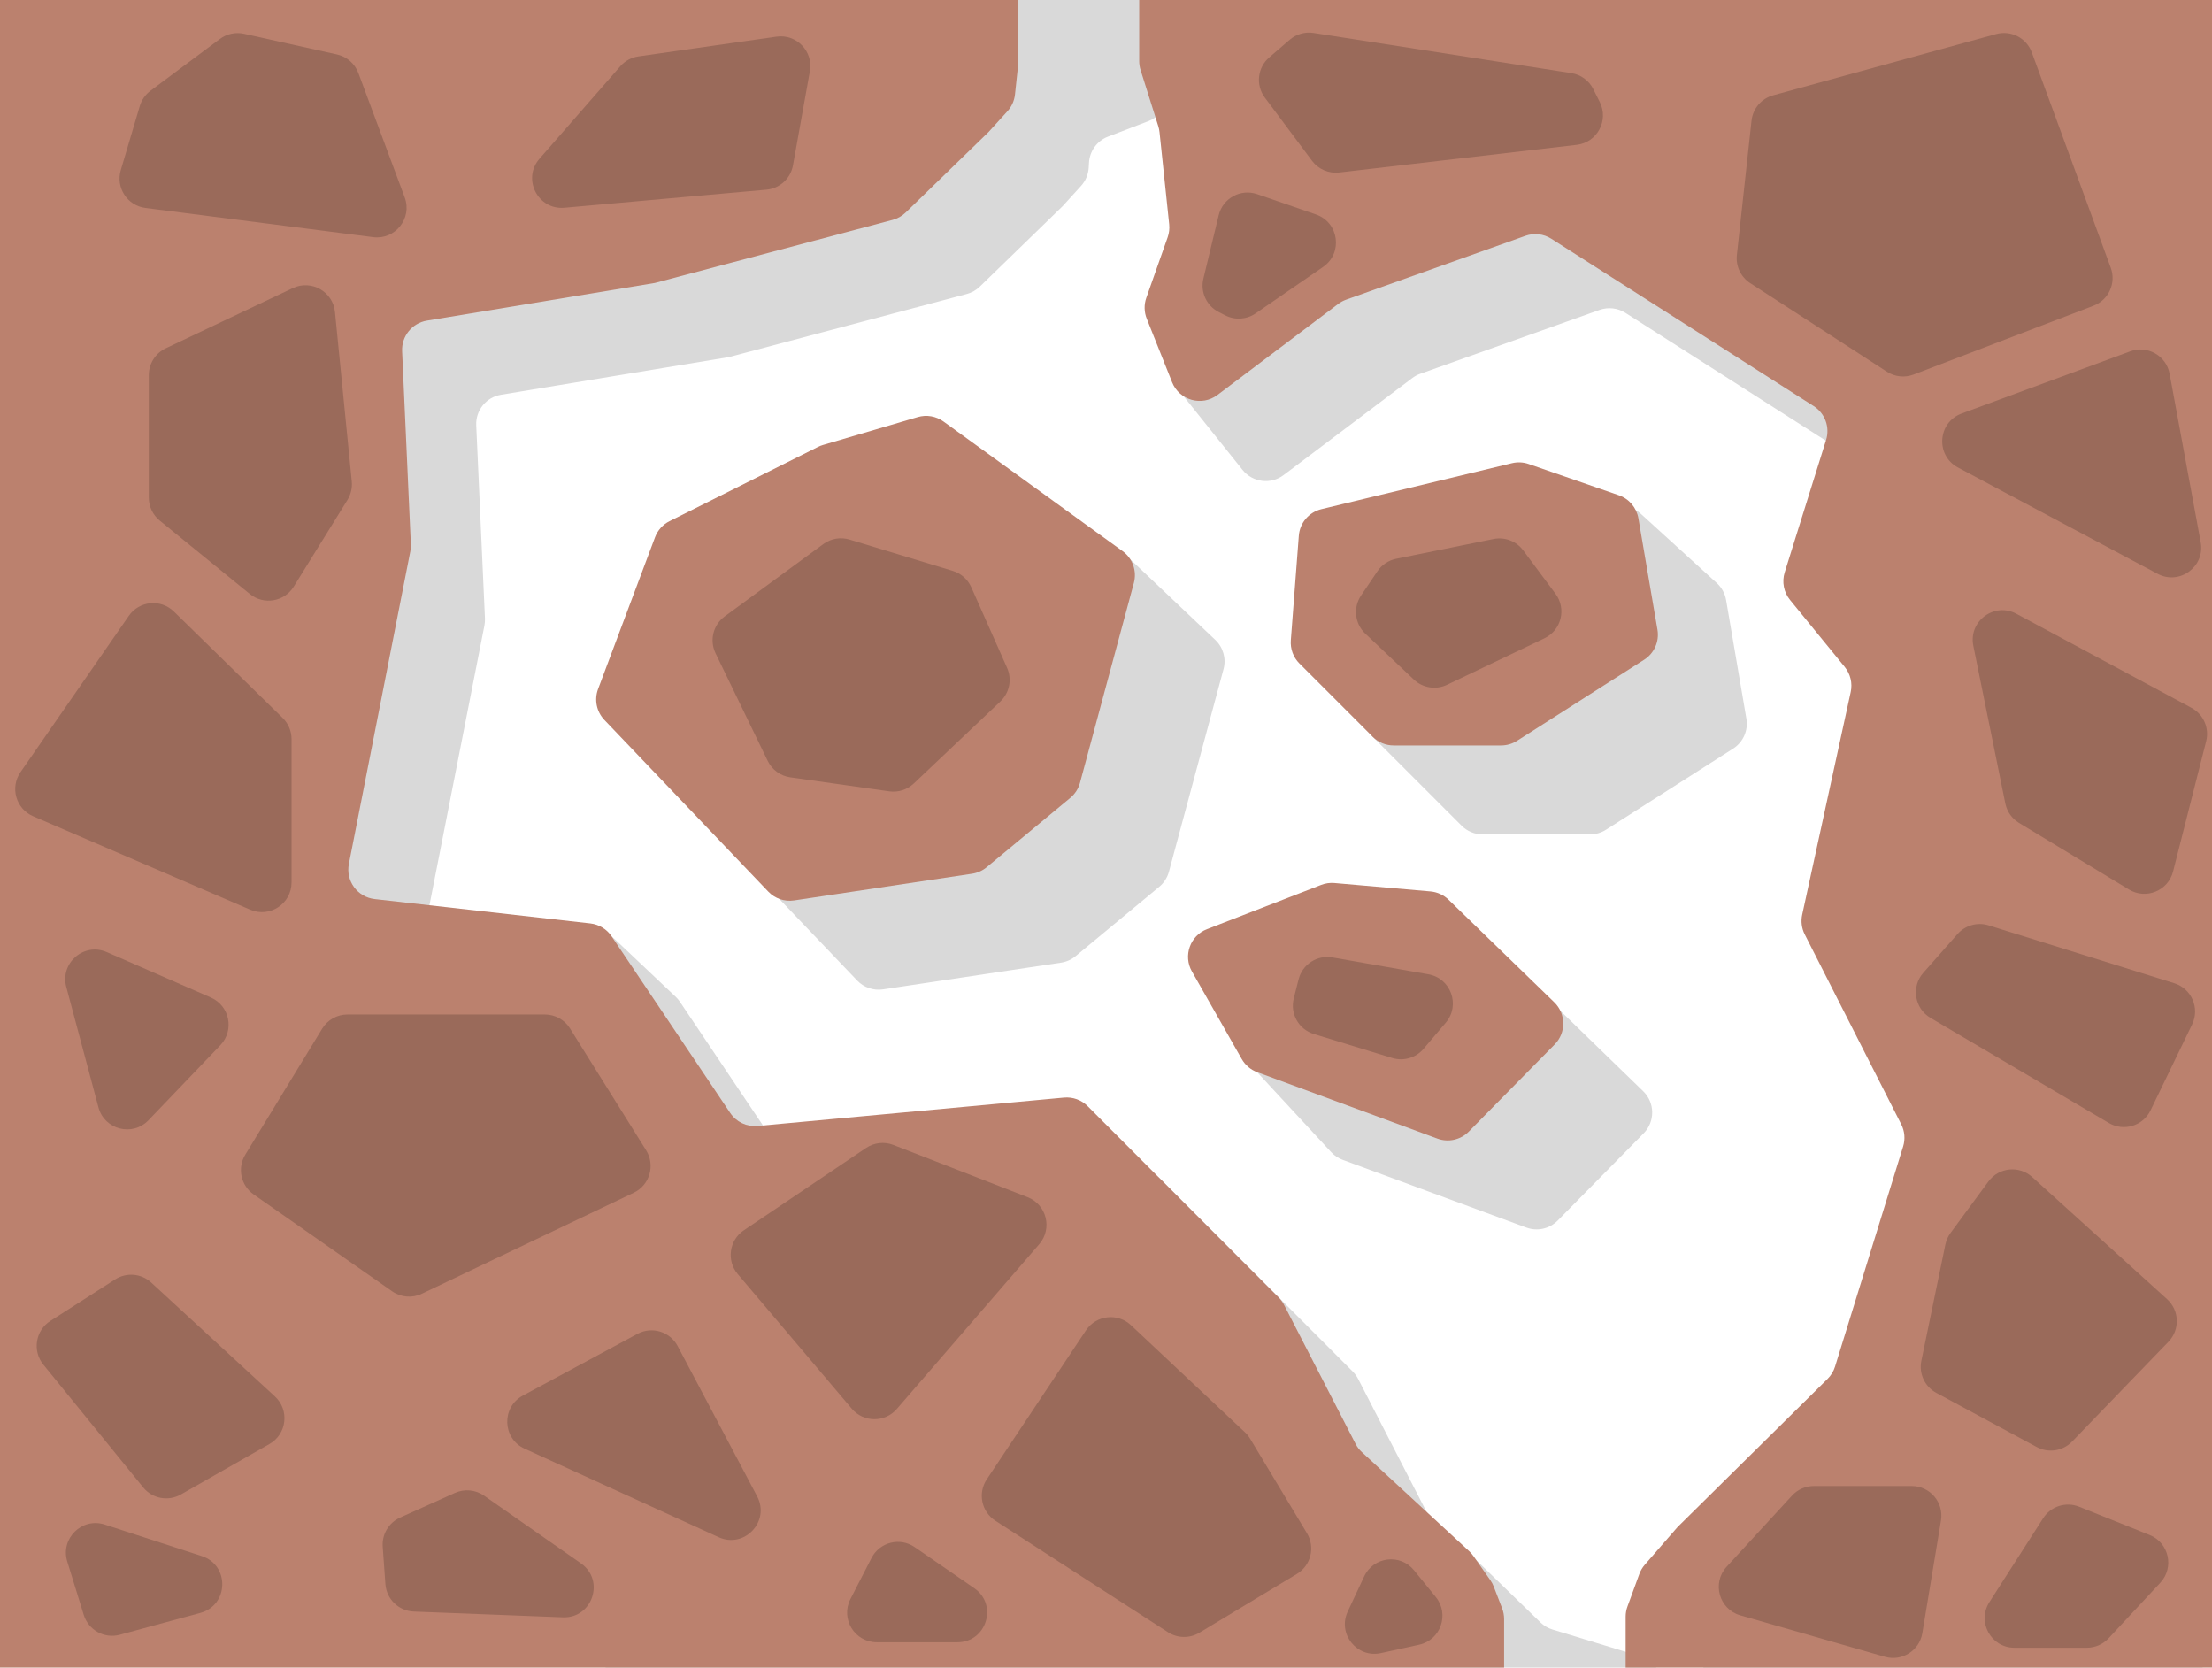<svg width="7462" height="5625" viewBox="0 0 7462 5625" fill="none" xmlns="http://www.w3.org/2000/svg">
<g id="walls" clip-path="url(#clip0_2245_1271)">
<g id="Group 127">
<path id="shadow" fill-rule="evenodd" clip-rule="evenodd" d="M3969.51 -442.518C3963.85 -443.504 3958.11 -444 3952.36 -444H2176.1C2156.78 -444 2137.88 -438.405 2121.67 -427.891L950.788 331.769C933.984 342.671 920.841 358.369 913.063 376.827L-23.523 2599.4C-34.053 2624.39 -33.984 2652.58 -23.331 2677.52L805.532 4617.68C811.113 4630.74 819.414 4642.47 829.881 4652.07L1672.46 5425.25C1678.8 5431.06 1685.85 5436.03 1693.45 5440.03L3050 6155.05C3054.99 6157.68 3060.19 6159.88 3065.55 6161.63L4606.61 6665.48C4617.78 6669.13 4629.51 6670.79 4641.26 6670.37L6512.14 6603.51C6539.22 6602.55 6564.74 6590.64 6582.87 6570.51L7414.56 5647.31C7419.84 5641.46 7424.4 5635 7428.16 5628.08L8127.8 4338.81C8135.75 4324.17 8139.91 4307.77 8139.91 4291.12V3234.5L7940.93 1238.89C7938.71 1216.61 7929.07 1195.72 7913.57 1179.57L6803.93 23.433C6788.43 7.28 6767.95 -3.203 6745.78 -6.337L5305 -210L3969.51 -442.518ZM4125.23 730.475C4147.09 702.656 4152.62 665.357 4139.78 632.391L4080.19 479.454C4078.13 474.161 4076.52 468.702 4075.39 463.136L4071.7 445.047C4057.38 374.847 3976.05 342.037 3917.03 382.651L3895.78 397.27C3889.28 401.741 3882.28 405.427 3874.92 408.253L3737.65 460.92C3701.02 474.975 3676 509.149 3673.65 548.312L3672.61 565.809C3671.24 588.583 3662.13 610.206 3646.79 627.09L3585 695.085L3305.26 966.781C3292.96 978.726 3277.8 987.308 3261.23 991.704L2459 1204.5L1690.11 1331.53C1640.13 1339.78 1604.22 1384.1 1606.51 1434.71L1635.96 2085.99C1636.32 2093.97 1635.72 2101.96 1634.18 2109.8L1435.43 3120.78C1421.54 3191.46 1484.67 3253.2 1555.03 3237.74L1984.27 3143.37C2016.63 3136.26 2050.41 3145.63 2074.47 3168.41L2279.42 3362.35C2284.79 3367.44 2289.58 3373.1 2293.7 3379.24L2713.39 4004.2C2733.8 4034.59 2769.18 4051.4 2805.63 4048.03L3839.22 3952.33C3868.85 3949.59 3898.17 3960.19 3919.2 3981.25L4563.48 4626.46C4570.78 4633.78 4576.91 4642.18 4581.64 4651.37L4821.64 5117.81C4827.82 5129.81 4836.36 5140.44 4846.75 5149.05L4959.5 5242.5L5196.63 5472.64C5208.05 5483.72 5221.94 5491.92 5237.15 5496.55L5507.22 5578.76C5515.37 5581.24 5523.18 5584.76 5530.44 5589.22L5618.78 5643.49C5671 5675.57 5739.53 5653.56 5763.29 5597.07L5780.29 5556.66C5784.41 5546.89 5790.04 5537.84 5797 5529.84L5909 5401L6415.15 4901.13C6426.87 4889.56 6435.55 4875.27 6440.41 4859.53L6670.02 4117.22C6677.7 4092.39 6675.42 4065.54 6663.64 4042.37L6338.14 3401.77C6327.7 3381.22 6324.68 3357.7 6329.59 3335.18L6494.03 2580.45C6500.06 2552.79 6494.08 2523.87 6477.58 2500.87L6251.56 2185.79C6230.79 2156.83 6227 2118.99 6241.62 2086.48L6397.54 1739.85C6417.9 1694.57 6401.96 1641.21 6360.11 1614.51L5483.24 1055.3C5457.22 1038.71 5424.99 1035.06 5395.92 1045.41L4790.92 1260.86C4781.36 1264.27 4772.38 1269.11 4764.28 1275.22L4330.06 1602.53C4286.86 1635.1 4225.61 1627.41 4191.8 1585.18L3980.29 1320.98C3973.15 1312.06 3967.59 1301.98 3963.85 1291.18L3896.34 1096.07C3885.22 1063.93 3891.2 1028.34 3912.21 1001.59L4125.23 730.475ZM5846.51 2525.22L5417.6 2798.81C5401.54 2809.06 5382.88 2814.5 5363.82 2814.5H5001.42C4974.9 2814.5 4949.46 2803.96 4930.71 2785.21L4629.08 2483.58C4618.82 2473.32 4610.91 2460.94 4605.91 2447.31L4472.18 2082.72C4451.94 2027.54 4483.41 1966.89 4540.18 1951.69L5441.67 1710.15C5474.59 1701.33 5509.73 1709.89 5534.92 1732.85L5791.6 1966.85C5808.06 1981.85 5819.04 2001.92 5822.8 2023.88L5891.29 2424.04C5898.08 2463.7 5880.44 2503.57 5846.51 2525.22ZM5543.17 3680.82L5184.58 3332.88C5169.26 3318.02 5149.59 3308.45 5128.44 3305.57L4312.11 3194.44C4250.83 3186.1 4196.75 3234.82 4198.67 3296.64L4206.34 3543.12C4207.09 3567.22 4216.52 3590.25 4232.91 3607.95L4490.71 3886.4C4501.42 3897.97 4514.71 3906.84 4529.5 3912.29L5148.97 4140.68C5185.82 4154.27 5227.21 4145.02 5254.79 4117.05L5544.76 3822.78C5583.74 3783.23 5583.03 3719.49 5543.17 3680.82ZM3404.49 1704.33L3076.03 1800.99C3070.36 1802.66 3064.84 1804.83 3059.54 1807.48L2558.61 2057.95C2536.04 2069.23 2518.57 2088.63 2509.71 2112.25L2317.56 2624.22C2304.07 2660.16 2312.35 2700.65 2338.85 2728.41L2891.66 3307.46C2914.13 3330.99 2946.65 3342.13 2978.83 3337.29L3579.45 3247.14C3597.47 3244.43 3614.41 3236.85 3628.44 3225.22L3910.55 2991.28C3926.46 2978.08 3937.89 2960.29 3943.27 2940.33L4127.48 2257.08C4137.04 2221.61 4126.38 2183.75 4099.72 2158.47L3817.78 1891.24C3810.96 1884.78 3803.27 1879.31 3794.92 1874.99L3478.66 1711.44C3455.77 1699.61 3429.21 1697.06 3404.49 1704.33Z" fill="black" fill-opacity="0.15"/>
<g id="rock">
<path d="M3911.55 445.613L3944.15 756.585C3945.7 771.343 3943.94 786.26 3939.01 800.255L3866.98 1004.58C3858.94 1027.42 3859.44 1052.39 3868.41 1074.88L3953.98 1289.38C3978.42 1350.63 4054.4 1371.87 4107.06 1332.18L4514.28 1025.22C4522.38 1019.11 4531.36 1014.27 4540.92 1010.86L5145.92 795.409C5174.99 785.056 5207.22 788.706 5233.24 805.3L6118.5 1369.87C6156.57 1394.14 6173.65 1440.92 6160.17 1484.02L6020.56 1930.62C6010.53 1962.7 6017.29 1997.67 6038.54 2023.7L6222.98 2249.62C6242.26 2273.24 6249.72 2304.36 6243.23 2334.15L6079.59 3085.18C6074.68 3107.7 6077.7 3131.22 6088.14 3151.77L6413.64 3792.37C6425.42 3815.54 6427.7 3842.39 6420.02 3867.22L6190.41 4609.53C6185.55 4625.27 6176.87 4639.56 6165.15 4651.13L5659 5151L5548.61 5277.98C5540.6 5287.19 5534.35 5297.79 5530.16 5309.25L5490.08 5418.87C5486.06 5429.87 5484 5441.49 5484 5453.21V5729C5484 5784.23 5528.77 5829 5584 5829H7391C7446.23 5829 7491 5784.23 7491 5729V-10C7491 -65.228 7446.23 -110 7391 -110H3943C3887.77 -110 3843 -65.228 3843 -10V206.109C3843 216.31 3844.56 226.45 3847.63 236.179L3907.47 425.969C3909.48 432.364 3910.85 438.945 3911.55 445.613Z" fill="#BB816E"/>
<path d="M3055.26 716.781L3335 445.085L3398.54 375.164C3412.81 359.463 3421.71 339.63 3423.97 318.534L3433 234V-15C3433 -70.228 3388.23 -115 3333 -115H76.382C21.2 -115 -23.553 -70.3 -23.618 -15.118L-30.382 5728.88C-30.447 5784.16 14.343 5829 69.618 5829H4974C5029.23 5829 5074 5784.23 5074 5729V5461.1C5074 5448.81 5071.73 5436.62 5067.31 5425.14L5038.91 5351.44C5035.98 5343.84 5032.14 5336.63 5027.46 5329.97L4970.16 5248.28C4966.06 5242.44 4961.36 5237.06 4956.12 5232.23L4594 4898C4585.4 4890.06 4578.26 4880.68 4572.91 4870.27L4331.64 4401.37C4326.91 4392.18 4320.78 4383.78 4313.48 4376.46L3669.2 3731.25C3648.17 3710.19 3618.85 3699.59 3589.22 3702.33L2555.63 3798.03C2519.18 3801.4 2483.8 3784.59 2463.39 3754.2L2063.31 3158.43C2046.94 3134.05 2020.68 3118.1 1991.5 3114.81L1263.84 3032.67C1205.76 3026.12 1165.66 2971.36 1176.93 2914.01L1384.18 1859.8C1385.72 1851.96 1386.32 1843.97 1385.96 1835.99L1356.51 1184.71C1354.22 1134.1 1390.13 1089.78 1440.11 1081.53L2209 954.5L3011.23 741.704C3027.8 737.308 3042.96 728.726 3055.26 716.781Z" fill="#BB816E"/>
</g>
<path id="wall" d="M5117.6 2498.81L5546.51 2225.22C5580.44 2203.57 5598.08 2163.7 5591.29 2124.04L5526.97 1748.25C5520.82 1712.32 5495.6 1682.58 5461.16 1670.64L5156.7 1565.1C5138.61 1558.83 5119.11 1557.89 5100.5 1562.38L4457.71 1717.44C4415.56 1727.61 4384.76 1763.79 4381.46 1807.03L4354.5 2159.67C4352.28 2188.76 4362.87 2217.37 4383.5 2238L4630.71 2485.21C4649.46 2503.96 4674.9 2514.5 4701.42 2514.5H5063.82C5082.88 2514.5 5101.53 2509.06 5117.6 2498.81Z" fill="#BB816E"/>
<path id="wall_2" d="M5243.17 3380.82L4886.51 3034.75C4870.01 3018.74 4848.5 3008.9 4825.59 3006.9L4501.66 2978.53C4486.42 2977.19 4471.08 2979.37 4456.82 2984.9L4071.65 3134.11C4014.68 3156.17 3990.64 3223.71 4020.85 3276.8L4188.94 3572.26C4200.6 3592.76 4219.14 3608.47 4241.27 3616.63L4848.97 3840.68C4885.82 3854.27 4927.22 3845.02 4954.79 3817.05L5244.76 3522.78C5283.74 3483.23 5283.03 3419.49 5243.17 3380.82Z" fill="#BB816E"/>
<path id="wall_3" d="M2776.03 1500.99L3095.91 1406.86C3125.61 1398.12 3157.68 1403.62 3182.76 1421.77L3787.11 1859.06C3820.76 1883.4 3835.85 1926.01 3825.04 1966.11L3643.27 2640.33C3637.89 2660.29 3626.46 2678.08 3610.55 2691.28L3328.44 2925.22C3314.41 2936.85 3297.47 2944.43 3279.45 2947.14L2678.83 3037.29C2646.65 3042.13 2614.13 3030.99 2591.66 3007.46L2038.85 2428.41C2012.35 2400.65 2004.07 2360.16 2017.56 2324.22L2209.71 1812.25C2218.57 1788.63 2236.04 1769.23 2258.61 1757.95L2759.54 1507.48C2764.84 1504.83 2770.36 1502.66 2776.03 1500.99Z" fill="#BB816E"/>
<g id="inside">
<path d="M2674.99 557.878L2732.03 240.279C2744.08 173.178 2686.92 113.955 2619.44 123.611L2153.72 190.246C2130.03 193.636 2108.34 205.411 2092.59 223.433L1819.97 535.379C1760.64 603.267 1814.38 708.824 1904.18 700.786L2585.48 639.804C2630.37 635.786 2667.02 602.237 2674.99 557.878Z" fill="#9A6A5A"/>
<path d="M4426.03 542.356L4266.82 329.222C4235.38 287.139 4241.86 227.907 4281.66 193.619L4350.66 134.164C4372.87 115.027 4402.36 106.601 4431.33 111.114L5300.83 246.579C5332.73 251.55 5360.28 271.623 5374.78 300.474L5396.8 344.291C5427.99 406.336 5388 480.5 5319.02 488.532L4517.71 581.838C4482.3 585.962 4447.37 570.919 4426.03 542.356Z" fill="#9A6A5A"/>
<path d="M5859.18 860.246L5908.63 407.077C5913.08 366.291 5941.99 332.362 5981.55 321.495L6733.79 114.866C6783.94 101.093 6836.27 128.048 6854.17 176.871L7120.55 903.404C7139.38 954.75 7113.46 1011.69 7062.38 1031.23L6455.46 1263.35C6425.64 1274.76 6392.15 1271.23 6365.36 1253.86L5904.21 955.011C5872.5 934.464 5855.09 897.803 5859.18 860.246Z" fill="#9A6A5A"/>
<path d="M7186.1 1185.08L6617.37 1394.8C6536.34 1424.67 6528.74 1536.3 6604.96 1576.89L7278.56 1935.58C7352.44 1974.93 7439.08 1911.5 7423.9 1829.17L7319.04 1260.76C7307.79 1199.76 7244.3 1163.62 7186.1 1185.08Z" fill="#9A6A5A"/>
<path d="M7392.67 2387.53L6802.2 2070.33C6727.58 2030.24 6640.03 2095.29 6656.88 2178.31L6764.79 2710.07C6770.34 2737.43 6787.08 2761.23 6810.97 2775.7L7181.99 3000.51C7239.44 3035.32 7314.2 3004.71 7330.73 2939.59L7442.28 2500.23C7453.57 2455.73 7433.12 2409.25 7392.67 2387.53Z" fill="#9A6A5A"/>
<path d="M6488.24 3281.16L6603.63 3150.54C6629.71 3121 6670.71 3109.54 6708.33 3121.27L7334.69 3316.47C7393.04 3334.65 7421.57 3400.46 7394.96 3455.48L7254.76 3745.29C7229.31 3797.91 7164.35 3817.58 7113.98 3787.91L6512.43 3433.52C6458.28 3401.62 6446.63 3328.26 6488.24 3281.16Z" fill="#9A6A5A"/>
<path d="M6481.56 4590.09L6562.57 4197.93C6565.49 4183.81 6571.43 4170.49 6579.97 4158.88L6707.89 3985.12C6743 3937.43 6811.64 3930.53 6855.54 3970.28L7310.45 4382.19C7352.33 4420.1 7354.51 4485.15 7315.27 4525.78L6990.17 4862.46C6959.03 4894.71 6910.23 4902.29 6870.77 4881.01L6532.03 4698.34C6493.14 4677.37 6472.62 4633.36 6481.56 4590.09Z" fill="#9A6A5A"/>
<path d="M5824.59 5284.82L6045.29 5044.81C6064.22 5024.22 6090.92 5012.5 6118.9 5012.5H6449.08C6510.83 5012.5 6557.83 5067.91 6547.74 5128.83L6484.83 5508.77C6475.07 5567.75 6416.08 5605.04 6358.61 5588.56L5870.64 5448.63C5799.15 5428.13 5774.26 5339.56 5824.59 5284.82Z" fill="#9A6A5A"/>
<path d="M4843.55 5387.02L4770.07 5296.67C4723.54 5239.45 4633.19 5250.57 4601.92 5317.37L4546.38 5436.02C4511.25 5511.08 4577.43 5593.85 4658.38 5576.09L4787.39 5547.79C4860.14 5531.83 4890.54 5444.8 4843.55 5387.02Z" fill="#9A6A5A"/>
<path d="M983.5 2976.59V2493.07C983.5 2466.16 972.659 2440.4 953.427 2421.58L586.656 2062.81C542.391 2019.51 469.814 2026.44 434.54 2077.33L69.147 2604.51C33.147 2656.46 53.754 2728.35 111.803 2753.33L843.967 3068.45C909.971 3096.85 983.5 3048.45 983.5 2976.59Z" fill="#9A6A5A"/>
<path d="M842.773 2003.62L538.839 1756.01C515.528 1737.02 502 1708.55 502 1678.48V1265.27C502 1226.63 524.258 1191.45 559.172 1174.9L987.669 971.821C1050.19 942.191 1123.18 983.474 1130.01 1052.32L1186.66 1623.77C1188.83 1645.65 1183.73 1667.62 1172.15 1686.31L990.939 1978.76C959.161 2030.05 889.548 2041.73 842.773 2003.62Z" fill="#9A6A5A"/>
<path d="M1258.78 799.944L490.597 701.45C429.471 693.612 389.913 632.886 407.448 573.808L471.552 357.833C477.686 337.166 490.335 319.034 507.612 306.141L741.75 131.424C765.082 114.013 794.843 107.634 823.261 113.953L1136.96 183.707C1170.04 191.061 1197.14 214.664 1208.97 246.416L1365.21 665.849C1391.47 736.351 1333.4 809.512 1258.78 799.944Z" fill="#9A6A5A"/>
<path d="M2444.69 2079.23L2777.68 1835.07C2803.06 1816.45 2835.73 1810.88 2865.85 1820.02L3214.2 1925.71C3242.01 1934.15 3264.78 1954.27 3276.57 1980.83L3397.33 2252.92C3414.52 2291.63 3405.45 2336.96 3374.7 2366.09L3082.52 2642.83C3060.39 2663.79 3029.92 2673.51 2999.74 2669.24L2665.75 2621.97C2632.78 2617.3 2604.29 2596.53 2589.77 2566.56L2413.83 2203.48C2392.79 2160.04 2405.77 2107.77 2444.69 2079.23Z" fill="#9A6A5A"/>
<path d="M4591.44 2008.69L4646.61 1926.93C4661.28 1905.18 4683.9 1890.08 4709.61 1884.86L5038.28 1818.13C5076.26 1810.42 5115.27 1825.35 5138.4 1856.44L5247.42 2002.96C5285.01 2053.48 5267.11 2125.76 5210.28 2152.89L4881.43 2309.93C4844.11 2327.75 4799.68 2320.76 4769.63 2292.35L4605.63 2137.28C4570.08 2103.66 4564.07 2049.25 4591.44 2008.69Z" fill="#9A6A5A"/>
<path d="M4409.02 5171.88L4217.14 4852.78C4212.4 4844.9 4206.6 4837.72 4199.91 4831.43L3815.17 4469.96C3770.09 4427.6 3697.75 4435.92 3663.46 4487.41L3328.71 4990.09C3297.8 5036.51 3310.84 5099.26 3357.69 5129.52L3940.08 5505.65C3972.16 5526.36 4013.24 5527 4045.95 5507.3L4374.93 5309.06C4422.2 5280.58 4437.46 5219.18 4409.02 5171.88Z" fill="#9A6A5A"/>
<path d="M3466.44 4038.12L3013.74 3861.97C2983.21 3850.09 2948.79 3853.92 2921.62 3872.22L2509.13 4150.03C2459.71 4183.31 2450.17 4252.15 2488.69 4297.61L2873.46 4751.75C2913.15 4798.59 2985.27 4798.95 3025.41 4752.51L3505.84 4196.7C3551.02 4144.43 3530.84 4063.17 3466.44 4038.12Z" fill="#9A6A5A"/>
<path d="M2179.62 3879.96L1922.87 3469.01C1904.6 3439.77 1872.55 3422 1838.06 3422H1172.12C1137.26 3422 1104.92 3440.15 1086.76 3469.91L827.446 3894.8C799.934 3939.88 812.218 3998.58 855.496 4028.84L1322.75 4355.61C1352.26 4376.25 1390.59 4379.42 1423.09 4363.93L2137.85 4023.22C2191.75 3997.52 2211.27 3930.61 2179.62 3879.96Z" fill="#9A6A5A"/>
<path d="M2554.18 5047.38L2286.11 4540.57C2260.15 4491.49 2199.17 4472.95 2150.29 4499.29L1763.74 4707.52C1690.98 4746.72 1694.47 4852.25 1769.67 4886.54L2424.29 5185.12C2511.13 5224.73 2598.81 5131.76 2554.18 5047.38Z" fill="#9A6A5A"/>
<path d="M4818.38 3286.3L4494.91 3229.54C4443.36 3220.49 4393.55 3252.73 4380.69 3303.46L4364.41 3367.66C4351.3 3419.37 4381.09 3472.26 4432.1 3487.86L4696.67 3568.78C4734.81 3580.45 4776.23 3568.33 4802.08 3537.96L4877.26 3449.59C4927.36 3390.7 4894.54 3299.66 4818.38 3286.3Z" fill="#9A6A5A"/>
<path d="M4463.45 900.279L4235.66 1057.15C4205.38 1078 4166.1 1080.55 4133.37 1063.8L4111.12 1052.41C4069.99 1031.34 4048.65 984.84 4059.49 939.919L4111.17 725.958C4125.02 668.612 4185.24 635.656 4241.01 654.909L4439.37 723.394C4516.91 750.164 4531.01 853.757 4463.45 900.279Z" fill="#9A6A5A"/>
<path d="M1959.93 5273.47L1633.01 5045C1604.16 5024.84 1566.84 5021.33 1534.74 5035.75L1349.78 5118.85C1311.48 5136.05 1288 5175.36 1291.02 5217.24L1300.08 5343.2C1303.73 5394.04 1345.03 5433.99 1395.96 5435.95L1898.79 5455.37C1998.52 5459.22 2041.74 5330.64 1959.93 5273.47Z" fill="#9A6A5A"/>
<path d="M927.319 4710.29L510.22 4326.23C476.797 4295.45 426.828 4291.08 388.564 4315.57L169.835 4455.61C119.554 4487.8 108.499 4556.59 146.162 4602.91L483.041 5017.25C513.887 5055.19 567.645 5065.26 610.131 5041.05L909.081 4870.75C967.915 4837.23 977.13 4756.16 927.319 4710.29Z" fill="#9A6A5A"/>
<path d="M680.682 5248.82L353.305 5142.52C276.236 5117.49 202.963 5189.72 226.876 5267.14L282.491 5447.2C298.393 5498.68 352.228 5528.31 404.23 5514.2L675.992 5440.44C771.929 5414.4 775.23 5279.52 680.682 5248.82Z" fill="#9A6A5A"/>
<path d="M711.156 3364.68L360.17 3211.5C283.411 3178 201.941 3248.05 223.559 3328.96L332.117 3735.27C352.244 3810.6 447.015 3834.94 500.949 3778.63L743.377 3525.5C791.481 3475.27 774.896 3392.5 711.156 3364.68Z" fill="#9A6A5A"/>
<path d="M6711.13 5404.05L6892.36 5121.17C6918.26 5080.75 6969.24 5064.43 7013.79 5082.3L7251.71 5177.73C7316.89 5203.88 7335.53 5287.29 7287.68 5338.69L7113.16 5526.14C7094.24 5546.46 7067.73 5558 7039.97 5558H6795.33C6716.28 5558 6668.49 5470.61 6711.13 5404.05Z" fill="#9A6A5A"/>
<path d="M3286.62 5357.18L3085.71 5218.63C3036.04 5184.37 2967.56 5201.58 2939.99 5255.26L2868.83 5393.81C2834.65 5460.36 2882.97 5539.5 2957.78 5539.5H3229.85C3327.98 5539.5 3367.4 5412.89 3286.62 5357.18Z" fill="#9A6A5A"/>
</g>
</g>
</g>
<defs>
<clipPath id="clip0_2245_1271">
<rect width="7462" height="5625" fill="white"/>
</clipPath>
</defs>
</svg>
